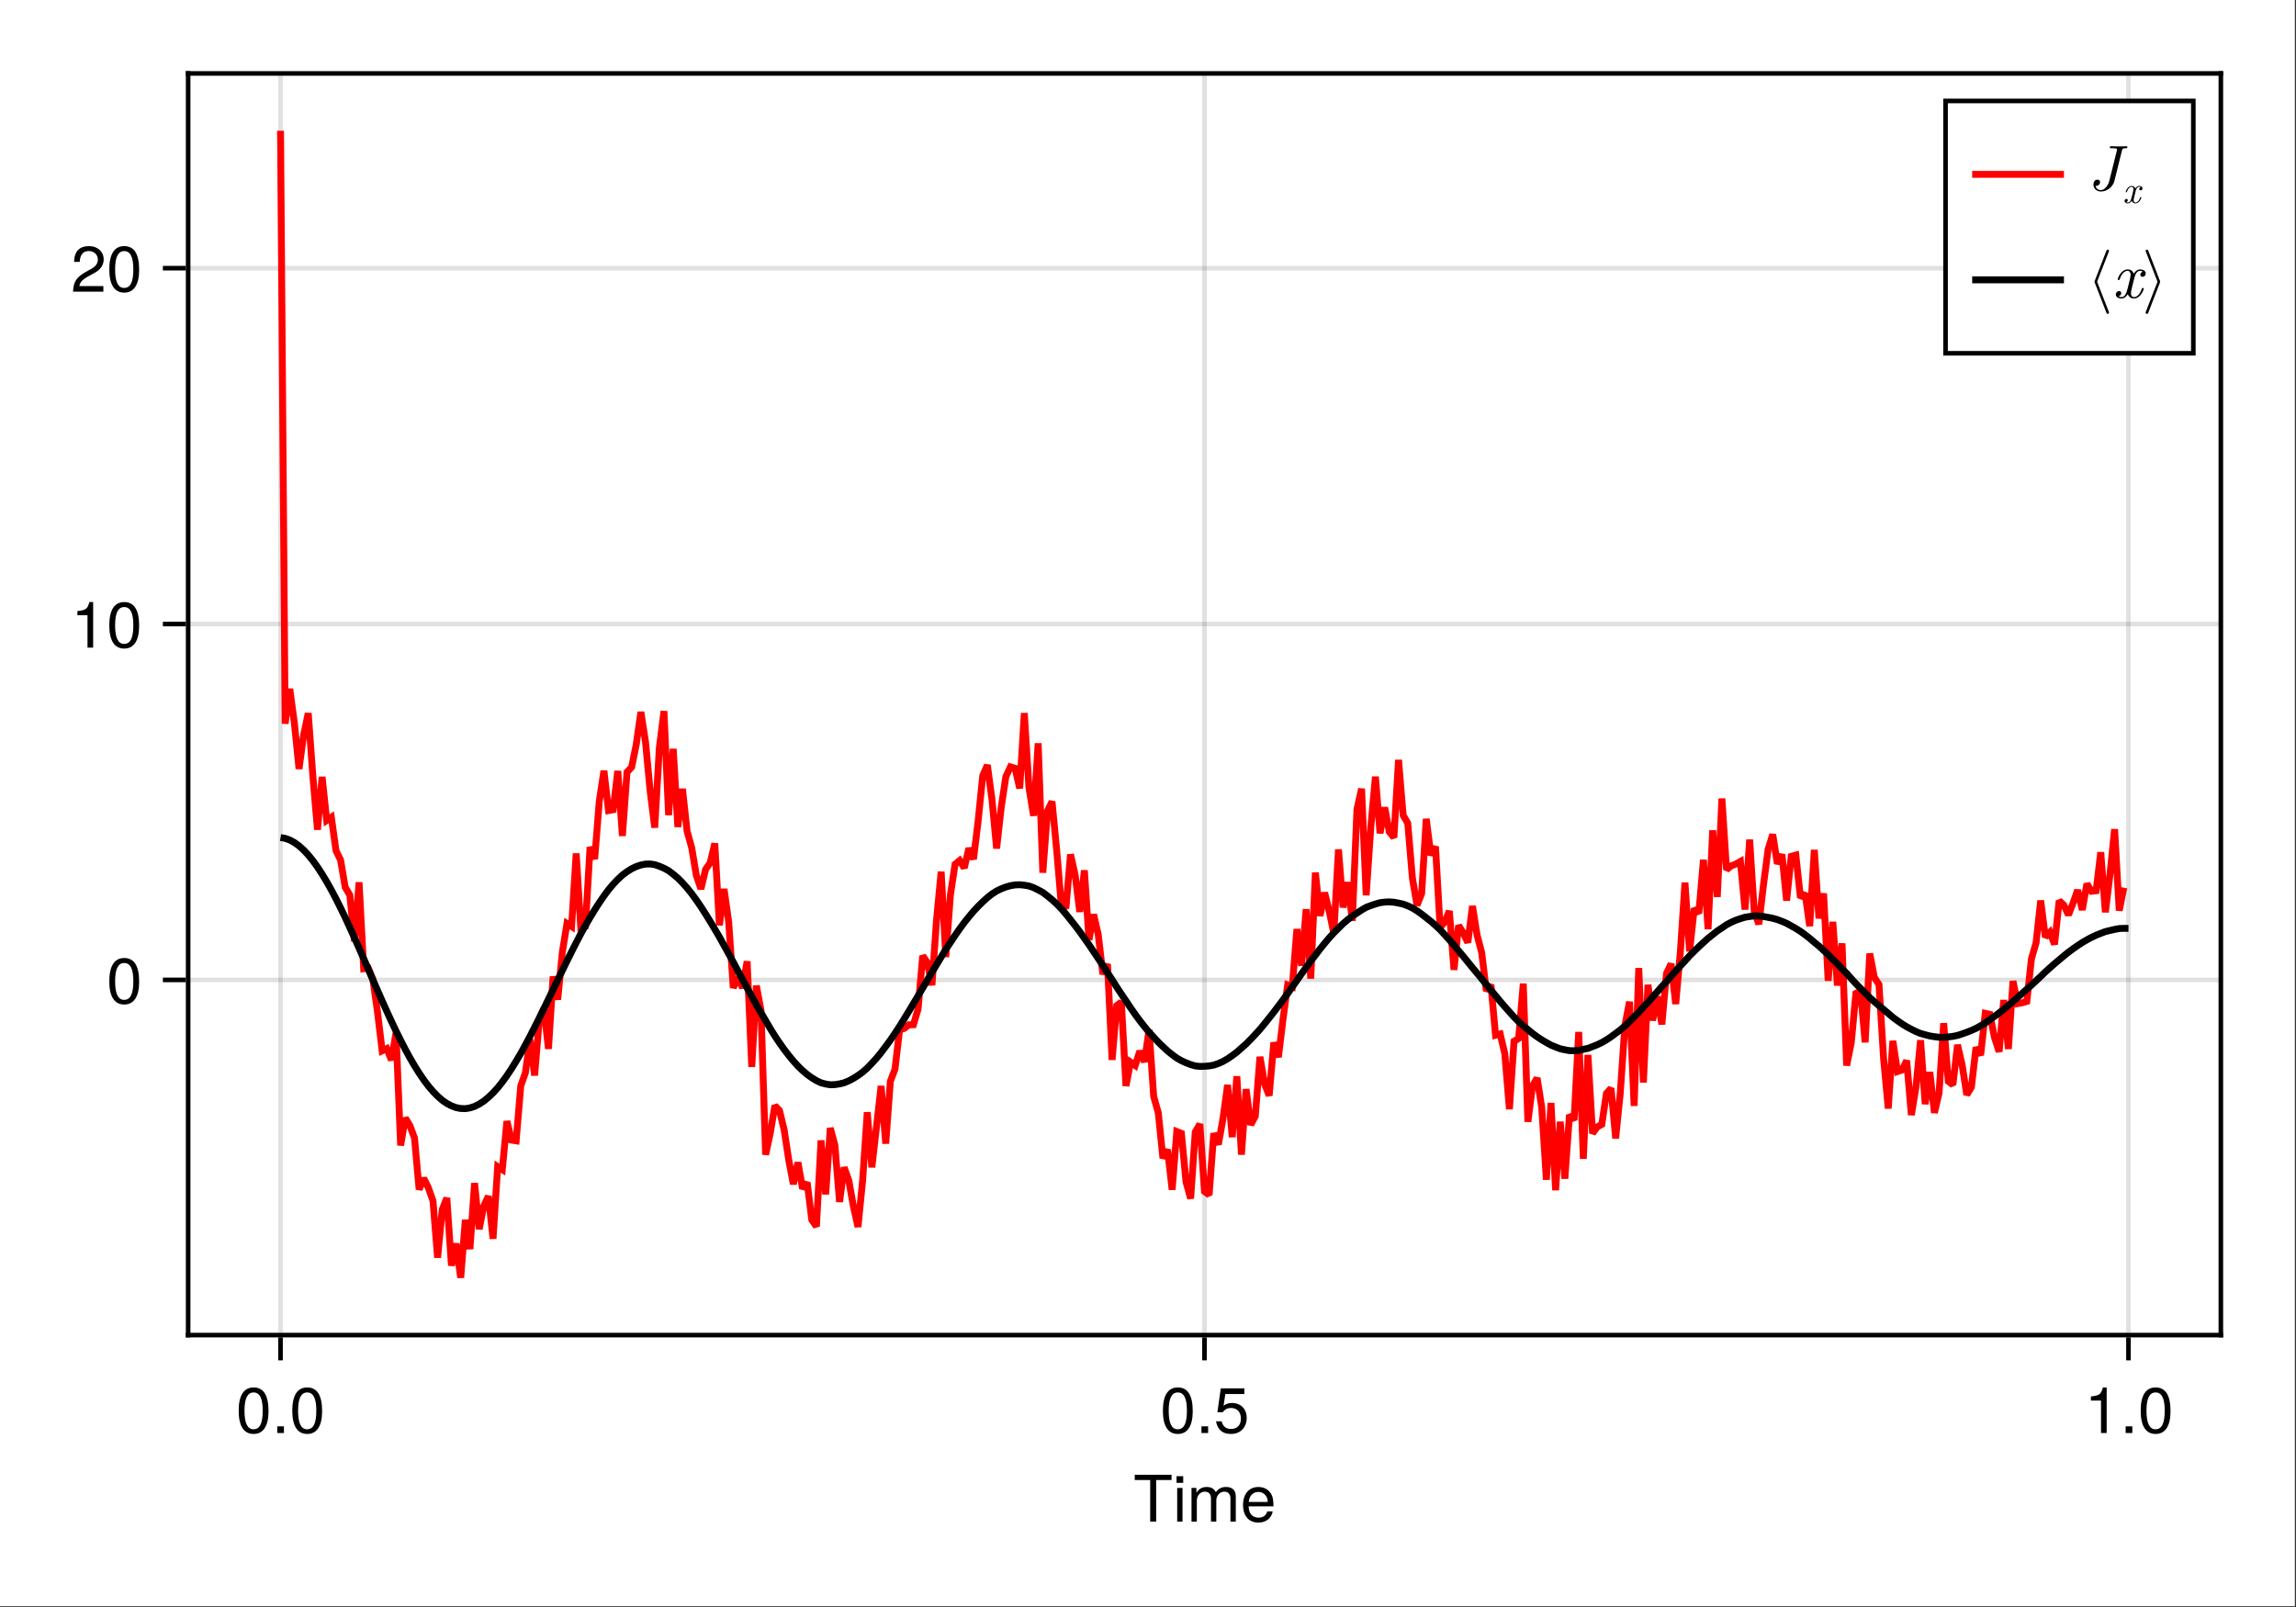 <?xml version="1.0" encoding="UTF-8"?>
<svg xmlns="http://www.w3.org/2000/svg" xmlns:xlink="http://www.w3.org/1999/xlink" width="667" height="467" viewBox="0 0 667 467">
<rect x="0" y="0" width="667" height="467" fill="#333333" stroke="none"/>
<defs>
<g>
<g id="glyph-0-0-12c5cb83">
<path d="M 11.078 -12.078 C 11.078 -12.078 6.609 -12.078 6.609 -12.078 C 6.609 -12.078 6.609 0 6.609 0 C 6.609 0 4.875 0 4.875 0 C 4.875 0 4.875 -12.078 4.875 -12.078 C 4.875 -12.078 0.391 -12.078 0.391 -12.078 C 0.391 -12.078 0.391 -13.609 0.391 -13.609 C 0.391 -13.609 11.078 -13.609 11.078 -13.609 C 11.078 -13.609 11.078 -12.078 11.078 -12.078 Z M 11.078 -12.078 "/>
</g>
<g id="glyph-1-0-12c5cb83">
<path d="M 2.859 0 C 2.859 0 1.312 0 1.312 0 C 1.312 0 1.312 -9.781 1.312 -9.781 C 1.312 -9.781 2.859 -9.781 2.859 -9.781 C 2.859 -9.781 2.859 0 2.859 0 Z M 3.062 -11.266 C 3.062 -11.266 1.125 -11.266 1.125 -11.266 C 1.125 -11.266 1.125 -13.203 1.125 -13.203 C 1.125 -13.203 3.062 -13.203 3.062 -13.203 C 3.062 -13.203 3.062 -11.266 3.062 -11.266 Z M 3.062 -11.266 "/>
</g>
<g id="glyph-1-1-12c5cb83">
<path d="M 14.188 0 C 14.188 0 12.641 0 12.641 0 C 12.641 0 12.641 -6.734 12.641 -6.734 C 12.641 -7.969 11.984 -8.703 10.844 -8.703 C 9.578 -8.703 8.531 -7.562 8.531 -6.141 C 8.531 -6.141 8.531 0 8.531 0 C 8.531 0 6.984 0 6.984 0 C 6.984 0 6.984 -6.734 6.984 -6.734 C 6.984 -7.984 6.328 -8.703 5.172 -8.703 C 3.906 -8.703 2.875 -7.562 2.875 -6.141 C 2.875 -6.141 2.875 0 2.875 0 C 2.875 0 1.328 0 1.328 0 C 1.328 0 1.328 -9.781 1.328 -9.781 C 1.328 -9.781 2.75 -9.781 2.75 -9.781 C 2.75 -9.781 2.75 -8.406 2.75 -8.406 C 3.578 -9.578 4.438 -10.062 5.75 -10.062 C 7.016 -10.062 7.812 -9.609 8.391 -8.578 C 9.297 -9.672 10.078 -10.062 11.391 -10.062 C 13.219 -10.062 14.188 -9.094 14.188 -7.344 C 14.188 -7.344 14.188 0 14.188 0 Z M 14.188 0 "/>
</g>
<g id="glyph-1-2-12c5cb83">
<path d="M 9.578 -4.438 C 9.578 -4.438 2.375 -4.438 2.375 -4.438 C 2.406 -2.203 3.625 -1.156 5.25 -1.156 C 6.5 -1.156 7.375 -1.688 7.812 -2.969 C 7.812 -2.969 9.375 -2.969 9.375 -2.969 C 8.984 -0.984 7.438 0.281 5.188 0.281 C 2.453 0.281 0.75 -1.625 0.75 -4.844 C 0.75 -8.047 2.5 -10.062 5.234 -10.062 C 7.062 -10.062 8.547 -9.094 9.188 -7.484 C 9.469 -6.766 9.578 -5.859 9.578 -4.438 Z M 7.922 -5.828 C 7.922 -7.359 6.734 -8.625 5.203 -8.625 C 3.641 -8.625 2.547 -7.453 2.406 -5.719 C 2.406 -5.719 7.891 -5.719 7.891 -5.719 C 7.922 -5.75 7.922 -5.828 7.922 -5.828 Z M 7.922 -5.828 "/>
</g>
<g id="glyph-1-3-12c5cb83">
<path d="M 9.469 -6.359 C 9.469 -2.016 7.938 0.281 5.141 0.281 C 2.297 0.281 0.797 -2.016 0.797 -6.484 C 0.797 -10.922 2.281 -13.234 5.141 -13.234 C 8.016 -13.234 9.469 -10.953 9.469 -6.359 Z M 7.781 -6.516 C 7.781 -10.062 6.906 -11.781 5.141 -11.781 C 3.359 -11.781 2.484 -10.078 2.484 -6.453 C 2.484 -2.844 3.359 -1.078 5.094 -1.078 C 6.922 -1.078 7.781 -2.766 7.781 -6.516 Z M 7.781 -6.516 "/>
</g>
<g id="glyph-1-4-12c5cb83">
<path d="M 3.562 0 C 3.562 0 1.625 0 1.625 0 C 1.625 0 1.625 -1.938 1.625 -1.938 C 1.625 -1.938 3.562 -1.938 3.562 -1.938 C 3.562 -1.938 3.562 0 3.562 0 Z M 3.562 0 "/>
</g>
<g id="glyph-1-5-12c5cb83">
<path d="M 9.578 -4.391 C 9.578 -1.594 7.719 0.281 5.047 0.281 C 2.688 0.281 1.188 -0.766 0.656 -3.391 C 0.656 -3.391 2.297 -3.391 2.297 -3.391 C 2.688 -1.906 3.562 -1.172 5 -1.172 C 6.797 -1.172 7.891 -2.266 7.891 -4.156 C 7.891 -6.125 6.781 -7.266 5 -7.266 C 3.984 -7.266 3.344 -6.953 2.578 -6.031 C 2.578 -6.031 1.062 -6.031 1.062 -6.031 C 1.062 -6.031 2.047 -12.953 2.047 -12.953 C 2.047 -12.953 8.891 -12.953 8.891 -12.953 C 8.891 -12.953 8.891 -11.328 8.891 -11.328 C 8.891 -11.328 3.375 -11.328 3.375 -11.328 C 3.375 -11.328 2.859 -7.922 2.859 -7.922 C 3.625 -8.484 4.375 -8.719 5.297 -8.719 C 7.844 -8.719 9.578 -7 9.578 -4.391 Z M 9.578 -4.391 "/>
</g>
<g id="glyph-1-6-12c5cb83">
<path d="M 6.484 0 C 6.484 0 4.844 0 4.844 0 C 4.844 0 4.844 -9.422 4.844 -9.422 C 4.844 -9.422 1.906 -9.422 1.906 -9.422 C 1.906 -9.422 1.906 -10.609 1.906 -10.609 C 4.438 -10.922 4.812 -11.203 5.391 -13.234 C 5.391 -13.234 6.484 -13.234 6.484 -13.234 C 6.484 -13.234 6.484 0 6.484 0 Z M 6.484 0 "/>
</g>
<g id="glyph-2-0-12c5cb83">
<path d="M 9.469 -6.359 C 9.469 -2.016 7.938 0.281 5.141 0.281 C 2.297 0.281 0.797 -2.016 0.797 -6.484 C 0.797 -10.922 2.281 -13.234 5.141 -13.234 C 8.016 -13.234 9.469 -10.953 9.469 -6.359 Z M 7.781 -6.516 C 7.781 -10.062 6.906 -11.781 5.141 -11.781 C 3.359 -11.781 2.484 -10.078 2.484 -6.453 C 2.484 -2.844 3.359 -1.078 5.094 -1.078 C 6.922 -1.078 7.781 -2.766 7.781 -6.516 Z M 7.781 -6.516 "/>
</g>
<g id="glyph-3-0-12c5cb83">
<path d="M 3.562 0 C 3.562 0 1.625 0 1.625 0 C 1.625 0 1.625 -1.938 1.625 -1.938 C 1.625 -1.938 3.562 -1.938 3.562 -1.938 C 3.562 -1.938 3.562 0 3.562 0 Z M 3.562 0 "/>
</g>
<g id="glyph-4-0-12c5cb83">
<path d="M 9.469 -6.359 C 9.469 -2.016 7.938 0.281 5.141 0.281 C 2.297 0.281 0.797 -2.016 0.797 -6.484 C 0.797 -10.922 2.281 -13.234 5.141 -13.234 C 8.016 -13.234 9.469 -10.953 9.469 -6.359 Z M 7.781 -6.516 C 7.781 -10.062 6.906 -11.781 5.141 -11.781 C 3.359 -11.781 2.484 -10.078 2.484 -6.453 C 2.484 -2.844 3.359 -1.078 5.094 -1.078 C 6.922 -1.078 7.781 -2.766 7.781 -6.516 Z M 7.781 -6.516 "/>
</g>
<g id="glyph-5-0-12c5cb83">
<path d="M 9.547 -9.359 C 9.547 -7.734 8.594 -6.344 6.734 -5.359 C 6.734 -5.359 4.875 -4.344 4.875 -4.344 C 3.25 -3.391 2.656 -2.703 2.484 -1.625 C 2.484 -1.625 9.453 -1.625 9.453 -1.625 C 9.453 -1.625 9.453 0 9.453 0 C 9.453 0 0.641 0 0.641 0 C 0.781 -2.906 1.594 -4.156 4.344 -5.734 C 4.344 -5.734 6.062 -6.703 6.062 -6.703 C 7.25 -7.375 7.859 -8.266 7.859 -9.312 C 7.859 -10.734 6.734 -11.797 5.25 -11.797 C 3.625 -11.797 2.703 -10.859 2.578 -8.641 C 2.578 -8.641 0.938 -8.641 0.938 -8.641 C 1.031 -11.859 2.594 -13.234 5.297 -13.234 C 7.812 -13.234 9.547 -11.594 9.547 -9.359 Z M 9.547 -9.359 "/>
</g>
<g id="glyph-6-0-12c5cb83">
<path d="M 9.469 -6.359 C 9.469 -2.016 7.938 0.281 5.141 0.281 C 2.297 0.281 0.797 -2.016 0.797 -6.484 C 0.797 -10.922 2.281 -13.234 5.141 -13.234 C 8.016 -13.234 9.469 -10.953 9.469 -6.359 Z M 7.781 -6.516 C 7.781 -10.062 6.906 -11.781 5.141 -11.781 C 3.359 -11.781 2.484 -10.078 2.484 -6.453 C 2.484 -2.844 3.359 -1.078 5.094 -1.078 C 6.922 -1.078 7.781 -2.766 7.781 -6.516 Z M 7.781 -6.516 "/>
</g>
<g id="glyph-7-0-12c5cb83">
<path d="M 11.609 -12.531 C 11.609 -12.703 11.5 -12.75 11.359 -12.75 C 10.734 -12.75 10.062 -12.703 9.422 -12.703 C 8.594 -12.703 7.719 -12.75 6.891 -12.75 C 6.719 -12.75 6.5 -12.75 6.5 -12.391 C 6.5 -12.172 6.672 -12.172 6.969 -12.172 L 7.188 -12.172 C 7.5 -12.172 7.719 -12.172 8.047 -12.141 C 8.453 -12.078 8.609 -12.062 8.609 -11.781 C 8.609 -11.703 8.609 -11.672 8.531 -11.406 L 6.359 -2.703 C 6.016 -1.312 4.953 0 3.922 0 C 3.156 0 2.5 -0.469 2.359 -1.234 C 2.391 -1.219 2.422 -1.219 2.562 -1.219 C 3.266 -1.219 3.672 -1.844 3.672 -2.312 C 3.672 -2.797 3.312 -3.047 2.906 -3.047 C 2.859 -3.047 1.75 -3.047 1.75 -1.609 C 1.75 -0.344 2.766 0.406 3.953 0.406 C 5.719 0.406 7.438 -0.984 7.844 -2.688 L 10.031 -11.5 C 10.156 -12.031 10.281 -12.172 11.125 -12.172 C 11.406 -12.172 11.609 -12.172 11.609 -12.531 Z M 11.609 -12.531 "/>
</g>
<g id="glyph-7-1-12c5cb83">
<path d="M 9.109 -2.672 C 9.109 -2.859 8.969 -2.859 8.828 -2.859 C 8.609 -2.859 8.594 -2.844 8.5 -2.547 C 7.984 -0.938 7.062 -0.203 6.281 -0.203 C 5.906 -0.203 5.391 -0.422 5.391 -1.406 C 5.391 -1.844 5.609 -2.656 5.75 -3.281 L 6.391 -5.844 C 6.641 -6.812 7.156 -7.844 8.031 -7.844 C 8.078 -7.844 8.547 -7.844 8.844 -7.578 C 8.109 -7.391 8.109 -6.688 8.109 -6.688 C 8.109 -6.438 8.266 -6.094 8.75 -6.094 C 9.094 -6.094 9.672 -6.344 9.672 -7.078 C 9.672 -8.031 8.594 -8.25 8.047 -8.25 C 7.016 -8.25 6.406 -7.344 6.219 -6.984 C 5.812 -8.109 4.891 -8.25 4.422 -8.25 C 2.562 -8.25 1.547 -5.812 1.547 -5.375 C 1.547 -5.188 1.734 -5.188 1.828 -5.188 C 2.078 -5.188 2.078 -5.203 2.172 -5.516 C 2.672 -7.109 3.641 -7.844 4.391 -7.844 C 4.922 -7.844 5.281 -7.406 5.281 -6.672 C 5.281 -6.219 5.062 -5.297 4.891 -4.609 L 4.469 -2.906 C 4.156 -1.703 3.766 -0.203 2.656 -0.203 C 2.594 -0.203 2.141 -0.203 1.828 -0.469 C 2.391 -0.609 2.562 -1.078 2.562 -1.359 C 2.562 -1.844 2.172 -1.953 1.922 -1.953 C 1.453 -1.953 0.984 -1.562 0.984 -0.953 C 0.984 -0.219 1.781 0.203 2.625 0.203 C 3.531 0.203 4.141 -0.5 4.469 -1.062 C 4.844 0 5.75 0.203 6.234 0.203 C 8.156 0.203 9.109 -2.297 9.109 -2.672 Z M 9.109 -2.672 "/>
</g>
<g id="glyph-8-0-12c5cb83">
<path d="M 5.469 -1.609 C 5.469 -1.719 5.375 -1.719 5.297 -1.719 C 5.172 -1.719 5.156 -1.703 5.094 -1.531 C 4.797 -0.562 4.234 -0.125 3.766 -0.125 C 3.547 -0.125 3.234 -0.25 3.234 -0.844 C 3.234 -1.109 3.359 -1.594 3.453 -1.969 L 3.828 -3.5 C 3.984 -4.094 4.297 -4.703 4.812 -4.703 C 4.844 -4.703 5.125 -4.703 5.312 -4.547 C 4.859 -4.438 4.859 -4.016 4.859 -4.016 C 4.859 -3.859 4.969 -3.656 5.25 -3.656 C 5.453 -3.656 5.797 -3.812 5.797 -4.25 C 5.797 -4.812 5.156 -4.953 4.828 -4.953 C 4.219 -4.953 3.844 -4.406 3.734 -4.188 C 3.484 -4.859 2.938 -4.953 2.656 -4.953 C 1.531 -4.953 0.938 -3.484 0.938 -3.219 C 0.938 -3.109 1.047 -3.109 1.094 -3.109 C 1.25 -3.109 1.25 -3.125 1.297 -3.312 C 1.609 -4.266 2.188 -4.703 2.625 -4.703 C 2.953 -4.703 3.172 -4.453 3.172 -4 C 3.172 -3.734 3.031 -3.188 2.938 -2.766 L 2.672 -1.75 C 2.5 -1.016 2.266 -0.125 1.594 -0.125 C 1.562 -0.125 1.281 -0.125 1.094 -0.281 C 1.438 -0.375 1.531 -0.656 1.531 -0.812 C 1.531 -1.109 1.297 -1.172 1.156 -1.172 C 0.875 -1.172 0.594 -0.938 0.594 -0.578 C 0.594 -0.141 1.062 0.125 1.578 0.125 C 2.125 0.125 2.484 -0.297 2.672 -0.641 C 2.906 0 3.453 0.125 3.734 0.125 C 4.891 0.125 5.469 -1.375 5.469 -1.609 Z M 5.469 -1.609 "/>
</g>
<g id="glyph-9-0-12c5cb83">
<path d="M 6.281 4.297 C 6.281 4.234 6.281 4.203 6.25 4.156 L 2.812 -4.672 L 6.25 -13.5 C 6.281 -13.531 6.281 -13.578 6.281 -13.625 C 6.281 -13.844 6.109 -14 5.906 -14 C 5.75 -14 5.609 -13.906 5.547 -13.766 L 2.078 -4.797 C 2.047 -4.766 2.047 -4.719 2.047 -4.672 C 2.047 -4.609 2.047 -4.578 2.078 -4.531 L 5.547 4.422 C 5.609 4.578 5.75 4.672 5.906 4.672 C 6.109 4.672 6.281 4.5 6.281 4.297 Z M 6.281 4.297 "/>
</g>
<g id="glyph-9-1-12c5cb83">
<path d="M 5.188 -4.797 L 1.719 -13.766 C 1.656 -13.906 1.516 -14 1.359 -14 C 1.156 -14 0.984 -13.844 0.984 -13.625 C 0.984 -13.578 0.984 -13.531 1.016 -13.5 L 4.438 -4.672 L 1.016 4.156 C 0.984 4.203 0.984 4.234 0.984 4.297 C 0.984 4.5 1.156 4.672 1.359 4.672 C 1.516 4.672 1.656 4.578 1.719 4.422 L 5.188 -4.531 C 5.203 -4.578 5.203 -4.609 5.203 -4.672 C 5.203 -4.719 5.203 -4.766 5.188 -4.797 Z M 5.188 -4.797 "/>
</g>
</g>
</defs>
<path fill-rule="nonzero" fill="rgb(100%, 100%, 100%)" fill-opacity="1" d="M 0 0 L 666.668 0 L 666.668 466.668 L 0 466.668 Z M 0 0 "/>
<path fill-rule="nonzero" fill="rgb(100%, 100%, 100%)" fill-opacity="1" d="M 54.668 388 L 645.336 388 L 645.336 21.332 L 54.668 21.332 Z M 54.668 388 "/>
<path fill="none" stroke-width="1" stroke-linecap="butt" stroke-linejoin="miter" stroke="rgb(0%, 0%, 0%)" stroke-opacity="0.12" stroke-miterlimit="1.155" d="M 61.137 291 L 61.137 15.999 " transform="matrix(1.333, 0, 0, 1.333, 0, 0)"/>
<path fill="none" stroke-width="1" stroke-linecap="butt" stroke-linejoin="miter" stroke="rgb(0%, 0%, 0%)" stroke-opacity="0.12" stroke-miterlimit="1.155" d="M 262.5 291 L 262.5 15.999 " transform="matrix(1.333, 0, 0, 1.333, 0, 0)"/>
<path fill="none" stroke-width="1" stroke-linecap="butt" stroke-linejoin="miter" stroke="rgb(0%, 0%, 0%)" stroke-opacity="0.12" stroke-miterlimit="1.155" d="M 463.863 291 L 463.863 15.999 " transform="matrix(1.333, 0, 0, 1.333, 0, 0)"/>
<path fill="none" stroke-width="1" stroke-linecap="butt" stroke-linejoin="miter" stroke="rgb(0%, 0%, 0%)" stroke-opacity="0.12" stroke-miterlimit="1.155" d="M 41.001 213.577 L 483.999 213.577 " transform="matrix(1.333, 0, 0, 1.333, 0, 0)"/>
<path fill="none" stroke-width="1" stroke-linecap="butt" stroke-linejoin="miter" stroke="rgb(0%, 0%, 0%)" stroke-opacity="0.12" stroke-miterlimit="1.155" d="M 41.001 136.014 L 483.999 136.014 " transform="matrix(1.333, 0, 0, 1.333, 0, 0)"/>
<path fill="none" stroke-width="1" stroke-linecap="butt" stroke-linejoin="miter" stroke="rgb(0%, 0%, 0%)" stroke-opacity="0.12" stroke-miterlimit="1.155" d="M 41.001 58.45 L 483.999 58.45 " transform="matrix(1.333, 0, 0, 1.333, 0, 0)"/>
<g fill="rgb(0%, 0%, 0%)" fill-opacity="1">
<use xlink:href="#glyph-0-0-12c5cb83" x="329.261" y="442.091"/>
</g>
<g fill="rgb(0%, 0%, 0%)" fill-opacity="1">
<use xlink:href="#glyph-1-0-12c5cb83" x="340.667" y="442.091"/>
</g>
<g fill="rgb(0%, 0%, 0%)" fill-opacity="1">
<use xlink:href="#glyph-1-1-12c5cb83" x="344.811" y="442.091"/>
</g>
<g fill="rgb(0%, 0%, 0%)" fill-opacity="1">
<use xlink:href="#glyph-1-2-12c5cb83" x="360.36" y="442.091"/>
</g>
<g fill="rgb(0%, 0%, 0%)" fill-opacity="1">
<use xlink:href="#glyph-2-0-12c5cb83" x="68.542" y="416.344"/>
</g>
<g fill="rgb(0%, 0%, 0%)" fill-opacity="1">
<use xlink:href="#glyph-3-0-12c5cb83" x="78.92" y="416.344"/>
</g>
<g fill="rgb(0%, 0%, 0%)" fill-opacity="1">
<use xlink:href="#glyph-2-0-12c5cb83" x="84.11" y="416.344"/>
</g>
<g fill="rgb(0%, 0%, 0%)" fill-opacity="1">
<use xlink:href="#glyph-1-3-12c5cb83" x="337.027" y="416.344"/>
</g>
<g fill="rgb(0%, 0%, 0%)" fill-opacity="1">
<use xlink:href="#glyph-1-4-12c5cb83" x="347.405" y="416.344"/>
</g>
<g fill="rgb(0%, 0%, 0%)" fill-opacity="1">
<use xlink:href="#glyph-1-5-12c5cb83" x="352.595" y="416.344"/>
</g>
<g fill="rgb(0%, 0%, 0%)" fill-opacity="1">
<use xlink:href="#glyph-1-6-12c5cb83" x="605.512" y="416.344"/>
</g>
<g fill="rgb(0%, 0%, 0%)" fill-opacity="1">
<use xlink:href="#glyph-1-4-12c5cb83" x="615.89" y="416.344"/>
</g>
<g fill="rgb(0%, 0%, 0%)" fill-opacity="1">
<use xlink:href="#glyph-1-3-12c5cb83" x="621.08" y="416.344"/>
</g>
<g fill="rgb(0%, 0%, 0%)" fill-opacity="1">
<use xlink:href="#glyph-4-0-12c5cb83" x="30.955" y="291.575"/>
</g>
<g fill="rgb(0%, 0%, 0%)" fill-opacity="1">
<use xlink:href="#glyph-1-6-12c5cb83" x="20.576" y="188.157"/>
</g>
<g fill="rgb(0%, 0%, 0%)" fill-opacity="1">
<use xlink:href="#glyph-4-0-12c5cb83" x="30.955" y="188.157"/>
</g>
<g fill="rgb(0%, 0%, 0%)" fill-opacity="1">
<use xlink:href="#glyph-5-0-12c5cb83" x="20.576" y="84.739"/>
</g>
<g fill="rgb(0%, 0%, 0%)" fill-opacity="1">
<use xlink:href="#glyph-6-0-12c5cb83" x="30.955" y="84.739"/>
</g>
<path fill="none" stroke-width="1.5" stroke-linecap="butt" stroke-linejoin="miter" stroke="rgb(100%, 0%, 0%)" stroke-opacity="1" stroke-miterlimit="2" d="M 61.137 28.5 L 62.145 157.743 L 63.149 150.141 L 64.157 157.614 L 65.165 167.584 L 66.17 160.242 L 67.178 155.443 L 68.183 169.184 L 69.19 180.85 L 70.198 169.336 L 71.203 178.819 L 72.211 178.134 L 73.219 185.373 L 74.224 187.45 L 75.231 193.386 L 76.239 195.094 L 77.244 205.178 L 78.252 192.305 L 79.26 211.143 L 80.265 211.011 L 81.272 213.469 L 82.28 220.644 L 83.285 229.028 L 84.293 228.554 L 85.301 231.053 L 86.306 225.12 L 87.313 249.662 L 88.321 243.683 L 89.326 245.323 L 90.334 248.048 L 91.342 259.269 L 92.347 256.819 L 93.354 258.873 L 94.362 261.756 L 95.367 274.128 L 96.375 263.654 L 97.383 261.103 L 98.388 275.859 L 99.396 271.043 L 100.403 278.499 L 101.408 265.887 L 102.416 272.247 L 103.424 257.871 L 104.429 267.908 L 105.437 262.852 L 106.444 260.719 L 107.449 270.003 L 108.457 254.273 L 109.465 254.924 L 110.47 244.371 L 111.478 248.496 L 112.485 248.657 L 113.49 236.695 L 114.498 233.824 L 115.506 226.553 L 116.511 234.413 L 117.519 222.281 L 118.526 219.806 L 119.531 228.601 L 120.539 212.833 L 121.547 217.878 L 122.552 207.562 L 123.56 201.281 L 124.564 201.94 L 125.572 186.012 L 126.58 202.433 L 127.585 201.935 L 128.593 184.626 L 129.601 187.225 L 130.605 174.645 L 131.613 167.982 L 132.621 176.672 L 133.626 176.484 L 134.634 168.035 L 135.642 182.206 L 136.646 168.29 L 137.654 167.212 L 138.662 162.258 L 139.667 155.18 L 140.675 161.675 L 141.683 172.345 L 142.688 180.396 L 143.695 162.984 L 144.703 155.001 L 145.708 177.662 L 146.716 163.225 L 147.724 180.243 L 148.729 171.935 L 149.736 181.14 L 150.744 184.764 L 151.749 190.796 L 152.757 193.755 L 153.765 189.504 L 154.77 188.057 L 155.777 183.826 L 156.785 201.671 L 157.79 193.761 L 158.798 200.88 L 159.806 215.309 L 160.811 212.944 L 161.818 215.329 L 162.826 209.525 L 163.831 232.541 L 164.839 214.828 L 165.847 220.222 L 166.852 251.681 L 167.859 247.028 L 168.867 240.993 L 169.872 242.036 L 170.88 246.193 L 171.888 252.785 L 172.893 258.111 L 173.9 253.362 L 174.908 259.069 L 175.913 257.757 L 176.921 265.884 L 177.926 267.319 L 178.934 248.563 L 179.941 260.32 L 180.946 245.865 L 181.954 249.606 L 182.962 261.967 L 183.967 254.446 L 184.975 257.276 L 185.982 262.91 L 186.987 267.419 L 187.995 257.285 L 189.003 242.42 L 190.008 254.435 L 191.016 245.578 L 192.023 236.701 L 193.028 249.27 L 194.036 235.696 L 195.044 233.045 L 196.049 224.467 L 197.057 224.162 L 198.064 223.356 L 199.069 223.339 L 200.077 219.961 L 201.085 208.318 L 202.09 209.795 L 203.098 214.734 L 204.105 200.499 L 205.11 189.987 L 206.118 208.603 L 207.126 195.062 L 208.131 188.391 L 209.139 187.559 L 210.146 189.164 L 211.151 184.887 L 212.159 187.26 L 213.167 178.972 L 214.172 169.063 L 215.18 166.758 L 216.188 174.258 L 217.192 184.937 L 218.2 175.969 L 219.208 169.263 L 220.213 167.147 L 221.221 167.455 L 222.229 171.832 L 223.233 155.432 L 224.241 171.627 L 225.249 177.8 L 226.254 162.006 L 227.262 190.219 L 228.27 176.795 L 229.274 174.706 L 230.282 185.262 L 231.29 197.15 L 232.295 197.965 L 233.303 186.231 L 234.308 190.705 L 235.315 198.75 L 236.323 189.697 L 237.328 204.847 L 238.336 199.301 L 239.344 203.707 L 240.349 212.335 L 241.356 210.126 L 242.364 231.012 L 243.369 219.179 L 244.377 218.42 L 245.385 236.698 L 246.39 231.492 L 247.397 232.216 L 248.405 229.102 L 249.41 231.451 L 250.418 224.426 L 251.426 238.986 L 252.431 242.552 L 253.438 252.437 L 254.446 250.576 L 255.451 259.315 L 256.459 246.63 L 257.467 247.022 L 258.472 257.596 L 259.479 261.234 L 260.487 246.727 L 261.492 245.007 L 262.5 259.693 L 263.508 260.432 L 264.513 247.028 L 265.521 249.457 L 266.528 243.809 L 267.533 236.47 L 268.541 247.849 L 269.549 234.58 L 270.554 251.669 L 271.562 237.398 L 272.569 245.159 L 273.574 243.272 L 274.582 230.35 L 275.59 236.206 L 276.595 238.805 L 277.603 227.227 L 278.61 230.411 L 279.615 222.105 L 280.623 214.679 L 281.631 215.065 L 282.636 202.512 L 283.644 210.492 L 284.651 198.17 L 285.656 213.296 L 286.664 190.187 L 287.672 199.62 L 288.677 194.561 L 289.685 198.624 L 290.689 203.487 L 291.697 185.139 L 292.705 197.786 L 293.71 192.293 L 294.718 200.695 L 295.726 176.399 L 296.73 171.905 L 297.738 195.135 L 298.746 180.272 L 299.751 169.286 L 300.759 181.623 L 301.767 175.986 L 302.771 181.295 L 303.779 182.543 L 304.787 165.627 L 305.792 177.68 L 306.8 179.435 L 307.808 191.382 L 308.812 197.317 L 309.82 194.78 L 310.828 178.477 L 311.833 186.393 L 312.841 184.518 L 313.849 202.16 L 314.854 200.979 L 315.861 198.568 L 316.869 211.386 L 317.874 201.718 L 318.882 203.309 L 319.89 205.441 L 320.895 197.476 L 321.902 203.792 L 322.91 207.636 L 323.915 215.971 L 324.923 214.641 L 325.931 225.63 L 326.936 225.366 L 327.943 229.641 L 328.951 241.767 L 329.956 226.951 L 330.964 226.339 L 331.972 214.395 L 332.977 244.518 L 333.984 236.678 L 334.992 234.976 L 335.997 241.38 L 337.005 257.139 L 338.013 240.393 L 339.018 259.418 L 340.025 244.494 L 341.033 256.913 L 342.038 243.018 L 343.046 244.131 L 344.051 224.924 L 345.059 252.574 L 346.066 229.931 L 347.071 247.031 L 348.079 245.64 L 349.087 245.074 L 350.092 238.327 L 351.1 237.211 L 352.107 248.121 L 353.112 238.219 L 354.12 223.529 L 355.128 218.335 L 356.133 241.049 L 357.141 210.99 L 358.148 235.951 L 359.153 214.646 L 360.161 222.413 L 361.169 217.172 L 362.174 223.283 L 363.182 212.168 L 364.189 210.07 L 365.194 218.839 L 366.202 207.557 L 367.21 192.366 L 368.215 207.36 L 369.223 198.032 L 370.23 199.049 L 371.235 187.403 L 372.243 202.526 L 373.251 180.984 L 374.256 195.501 L 375.264 174.047 L 376.271 189.554 L 377.276 188.725 L 378.284 188.332 L 379.292 187.767 L 380.297 198.249 L 381.305 183 L 382.312 198.738 L 383.317 201.434 L 384.325 192.832 L 385.333 185.101 L 386.338 181.86 L 387.346 188.268 L 388.354 186.24 L 389.358 196.298 L 390.366 186.656 L 391.374 186.381 L 392.379 195.656 L 393.387 194.716 L 394.395 201.858 L 395.399 185.244 L 396.407 200.165 L 397.415 194.736 L 398.42 213.771 L 399.428 200.927 L 400.433 214.805 L 401.44 205.617 L 402.448 232.245 L 403.453 227.232 L 404.461 216.524 L 405.469 216.047 L 406.474 227.194 L 407.481 207.826 L 408.489 213.062 L 409.494 214.579 L 410.502 230.78 L 411.51 241.614 L 412.515 226.881 L 413.522 233.558 L 414.53 233.215 L 415.535 231.167 L 416.543 243.032 L 417.551 236.95 L 418.556 226.723 L 419.563 240.659 L 420.571 233.66 L 421.576 242.549 L 422.584 238.242 L 423.592 223.014 L 424.597 235.685 L 425.604 236.44 L 426.612 227.733 L 427.617 232.137 L 428.625 238.623 L 429.633 236.962 L 430.638 228.299 L 431.646 229.98 L 432.653 220.863 L 433.658 221.077 L 434.666 226.119 L 435.674 229.233 L 436.679 217.969 L 437.687 228.621 L 438.694 213.832 L 439.699 218.751 L 440.707 218.563 L 441.715 218.271 L 442.72 208.972 L 443.728 205.474 L 444.735 196.269 L 445.74 204.231 L 446.748 203.203 L 447.756 205.84 L 448.761 196.321 L 449.769 197.247 L 450.776 199.421 L 451.781 196.86 L 452.789 193.995 L 453.797 198.325 L 454.802 192.63 L 455.81 194.262 L 456.814 194.147 L 457.822 185.757 L 458.83 198.841 L 459.835 190.582 L 460.843 180.732 L 461.851 198.48 L 462.855 193.482 " transform="matrix(1.333, 0, 0, 1.333, 0, 0)"/>
<path fill="none" stroke-width="1.5" stroke-linecap="butt" stroke-linejoin="miter" stroke="rgb(0%, 0%, 0%)" stroke-opacity="1" stroke-miterlimit="2" d="M 61.137 182.552 L 62.145 182.725 L 63.149 183.088 L 64.157 183.636 L 65.165 184.365 L 66.17 185.273 L 67.178 186.349 L 68.183 187.585 L 69.19 188.977 L 70.198 190.521 L 71.203 192.188 L 72.211 193.983 L 73.219 195.891 L 74.224 197.895 L 75.231 199.986 L 76.239 202.154 L 77.244 204.378 L 78.252 206.651 L 79.26 208.942 L 80.265 211.263 L 81.272 213.583 L 82.28 215.886 L 83.285 218.168 L 84.293 220.412 L 85.301 222.604 L 86.306 224.725 L 87.313 226.749 L 88.321 228.712 L 89.326 230.555 L 90.334 232.286 L 91.342 233.892 L 92.347 235.371 L 93.354 236.707 L 94.362 237.891 L 95.367 238.922 L 96.375 239.807 L 97.383 240.51 L 98.388 241.034 L 99.396 241.412 L 100.403 241.605 L 101.408 241.641 L 102.416 241.479 L 103.424 241.16 L 104.429 240.65 L 105.437 239.994 L 106.444 239.174 L 107.449 238.201 L 108.457 237.103 L 109.465 235.837 L 110.47 234.454 L 111.478 232.928 L 112.485 231.305 L 113.49 229.597 L 114.498 227.774 L 115.506 225.873 L 116.511 223.901 L 117.519 221.903 L 118.526 219.847 L 119.531 217.767 L 120.539 215.692 L 121.547 213.592 L 122.552 211.526 L 123.56 209.47 L 124.564 207.442 L 125.572 205.471 L 126.58 203.528 L 127.585 201.712 L 128.593 199.986 L 129.601 198.313 L 130.605 196.758 L 131.613 195.284 L 132.621 193.928 L 133.626 192.732 L 134.634 191.672 L 135.642 190.731 L 136.646 189.987 L 137.654 189.352 L 138.662 188.874 L 139.667 188.534 L 140.675 188.335 L 141.683 188.312 L 142.688 188.464 L 143.695 188.804 L 144.703 189.231 L 145.708 189.779 L 146.716 190.541 L 147.724 191.388 L 148.729 192.413 L 149.736 193.529 L 150.744 194.792 L 151.749 196.16 L 152.757 197.637 L 153.765 199.213 L 154.77 200.833 L 155.777 202.521 L 156.785 204.237 L 157.79 206.051 L 158.798 207.861 L 159.806 209.707 L 160.811 211.603 L 162.826 215.353 L 163.831 217.166 L 164.839 219.023 L 165.847 220.758 L 166.852 222.445 L 167.859 224.171 L 168.867 225.794 L 169.872 227.297 L 170.88 228.712 L 171.888 230.027 L 172.893 231.246 L 173.9 232.362 L 174.908 233.335 L 175.913 234.196 L 176.921 234.917 L 177.926 235.535 L 178.934 236.01 L 179.941 236.273 L 180.946 236.44 L 181.954 236.402 L 182.962 236.244 L 183.967 235.998 L 184.975 235.582 L 185.982 235.049 L 186.987 234.413 L 187.995 233.684 L 189.003 232.799 L 190.008 231.75 L 191.016 230.646 L 192.023 229.415 L 193.028 228.076 L 194.036 226.711 L 195.044 225.231 L 196.049 223.696 L 197.057 222.07 L 198.064 220.415 L 199.069 218.739 L 200.077 217.055 L 201.085 215.358 L 202.09 213.624 L 203.098 211.913 L 204.105 210.258 L 205.11 208.597 L 206.118 206.933 L 207.126 205.418 L 208.131 203.903 L 209.139 202.456 L 210.146 201.085 L 211.151 199.825 L 212.159 198.63 L 213.167 197.552 L 214.172 196.556 L 215.18 195.647 L 216.188 194.851 L 217.192 194.203 L 218.2 193.72 L 219.208 193.333 L 220.213 193.046 L 221.221 192.879 L 222.229 192.835 L 223.233 192.938 L 224.241 193.11 L 225.249 193.465 L 226.254 193.969 L 227.262 194.508 L 228.27 195.281 L 229.274 196.099 L 230.282 197.013 L 231.29 198.053 L 232.295 199.228 L 233.303 200.476 L 234.308 201.747 L 235.315 203.071 L 236.323 204.492 L 237.328 205.913 L 238.336 207.416 L 239.344 208.913 L 240.349 210.437 L 241.356 211.995 L 242.364 213.536 L 243.369 215.145 L 244.377 216.665 L 245.385 218.145 L 246.39 219.662 L 247.397 221.098 L 248.405 222.469 L 249.41 223.749 L 250.418 224.974 L 251.426 226.069 L 252.431 227.142 L 253.438 228.126 L 254.446 229.058 L 255.451 229.872 L 256.459 230.616 L 257.467 231.185 L 258.472 231.645 L 259.479 232.037 L 260.487 232.33 L 261.492 232.436 L 262.5 232.412 L 263.508 232.33 L 264.513 232.148 L 265.521 231.806 L 266.528 231.357 L 267.533 230.774 L 268.541 230.08 L 269.549 229.324 L 270.554 228.434 L 271.562 227.54 L 272.569 226.526 L 273.574 225.466 L 274.582 224.358 L 275.59 223.131 L 276.595 221.877 L 277.603 220.608 L 278.61 219.272 L 279.615 217.928 L 280.623 216.542 L 281.631 215.112 L 282.636 213.7 L 283.644 212.256 L 284.651 210.873 L 285.656 209.473 L 286.664 208.187 L 287.672 206.854 L 288.677 205.614 L 289.685 204.419 L 290.689 203.32 L 291.697 202.312 L 292.705 201.313 L 293.71 200.464 L 294.718 199.676 L 295.726 199.017 L 296.73 198.349 L 297.738 197.76 L 298.746 197.379 L 299.751 197.036 L 300.759 196.752 L 301.767 196.623 L 302.771 196.579 L 303.779 196.652 L 304.787 196.84 L 305.792 197.062 L 306.8 197.432 L 307.808 197.906 L 308.812 198.519 L 309.82 199.239 L 310.828 200.027 L 311.833 200.821 L 312.841 201.703 L 313.849 202.646 L 314.854 203.73 L 315.861 204.853 L 316.869 206.004 L 317.874 207.234 L 318.882 208.438 L 319.89 209.666 L 320.895 210.911 L 321.902 212.109 L 322.91 213.334 L 323.915 214.573 L 324.923 215.807 L 325.931 217.022 L 326.936 218.241 L 327.943 219.416 L 328.951 220.541 L 329.956 221.672 L 330.964 222.68 L 331.972 223.608 L 332.977 224.394 L 333.984 225.24 L 334.992 225.979 L 335.997 226.641 L 337.005 227.232 L 338.013 227.798 L 339.018 228.202 L 340.025 228.589 L 341.033 228.812 L 342.038 228.996 L 343.046 229.022 L 344.051 228.955 L 345.059 228.709 L 346.066 228.504 L 347.071 228.114 L 348.079 227.716 L 349.087 227.227 L 350.092 226.655 L 351.1 225.981 L 352.107 225.237 L 353.112 224.484 L 354.12 223.626 L 355.128 222.653 L 356.133 221.619 L 357.141 220.646 L 358.148 219.504 L 359.153 218.476 L 360.161 217.304 L 361.169 216.176 L 362.174 215.033 L 363.182 213.929 L 364.189 212.769 L 365.194 211.632 L 366.202 210.551 L 367.21 209.455 L 368.215 208.33 L 369.223 207.337 L 370.23 206.347 L 371.235 205.424 L 372.243 204.51 L 373.251 203.713 L 374.256 202.91 L 375.264 202.248 L 376.271 201.557 L 377.276 201.021 L 378.284 200.575 L 379.292 200.229 L 380.297 199.922 L 381.305 199.758 L 382.312 199.626 L 383.317 199.646 L 384.325 199.767 L 385.333 199.948 L 386.338 200.15 L 387.346 200.432 L 388.354 200.815 L 389.358 201.243 L 390.366 201.803 L 391.374 202.374 L 392.379 203.004 L 393.387 203.736 L 394.395 204.521 L 395.399 205.38 L 396.407 206.209 L 397.415 207.138 L 398.42 208.075 L 399.428 209.104 L 400.433 210.097 L 401.44 211.146 L 402.448 212.165 L 403.453 213.302 L 404.461 214.403 L 405.469 215.417 L 406.474 216.416 L 407.481 217.447 L 408.489 218.332 L 409.494 219.193 L 410.502 220.028 L 411.51 220.878 L 412.515 221.739 L 413.522 222.472 L 414.53 223.178 L 415.535 223.796 L 416.543 224.335 L 417.551 224.842 L 418.556 225.255 L 419.563 225.533 L 420.571 225.794 L 421.576 225.958 L 422.584 226.087 L 423.592 226.11 L 424.597 226.008 L 425.604 225.885 L 426.612 225.677 L 427.617 225.352 L 428.625 224.988 L 429.633 224.596 L 430.638 224.145 L 431.646 223.582 L 432.653 222.967 L 433.658 222.264 L 434.666 221.531 L 435.674 220.775 L 436.679 220.005 L 437.687 219.146 L 438.694 218.309 L 439.699 217.403 L 440.707 216.504 L 441.715 215.61 L 442.72 214.714 L 443.728 213.773 L 444.735 212.827 L 445.74 211.852 L 446.748 210.94 L 447.756 210.047 L 448.761 209.206 L 449.769 208.354 L 450.776 207.545 L 451.781 206.804 L 452.789 206.095 L 453.797 205.433 L 454.802 204.847 L 455.81 204.308 L 456.814 203.836 L 457.822 203.435 L 458.83 203.048 L 459.835 202.808 L 460.843 202.576 L 461.851 202.386 L 462.855 202.342 L 463.863 202.351 " transform="matrix(1.333, 0, 0, 1.333, 0, 0)"/>
<path fill-rule="nonzero" fill="rgb(100%, 100%, 100%)" fill-opacity="1" stroke-width="1" stroke-linecap="butt" stroke-linejoin="miter" stroke="rgb(0%, 0%, 0%)" stroke-opacity="1" stroke-miterlimit="2" d="M 423.999 77.001 L 477.999 77.001 L 477.999 22.002 L 423.999 22.002 Z M 423.999 77.001 " transform="matrix(1.333, 0, 0, 1.333, 0, 0)"/>
<path fill="none" stroke-width="1" stroke-linecap="butt" stroke-linejoin="miter" stroke="rgb(0%, 0%, 0%)" stroke-opacity="1" stroke-miterlimit="1.155" d="M 61.137 291.501 L 61.137 296.499 " transform="matrix(1.333, 0, 0, 1.333, 0, 0)"/>
<path fill="none" stroke-width="1" stroke-linecap="butt" stroke-linejoin="miter" stroke="rgb(0%, 0%, 0%)" stroke-opacity="1" stroke-miterlimit="1.155" d="M 262.5 291.501 L 262.5 296.499 " transform="matrix(1.333, 0, 0, 1.333, 0, 0)"/>
<path fill="none" stroke-width="1" stroke-linecap="butt" stroke-linejoin="miter" stroke="rgb(0%, 0%, 0%)" stroke-opacity="1" stroke-miterlimit="1.155" d="M 463.863 291.501 L 463.863 296.499 " transform="matrix(1.333, 0, 0, 1.333, 0, 0)"/>
<path fill="none" stroke-width="1" stroke-linecap="butt" stroke-linejoin="miter" stroke="rgb(0%, 0%, 0%)" stroke-opacity="1" stroke-miterlimit="1.155" d="M 40.5 213.577 L 35.499 213.577 " transform="matrix(1.333, 0, 0, 1.333, 0, 0)"/>
<path fill="none" stroke-width="1" stroke-linecap="butt" stroke-linejoin="miter" stroke="rgb(0%, 0%, 0%)" stroke-opacity="1" stroke-miterlimit="1.155" d="M 40.5 136.014 L 35.499 136.014 " transform="matrix(1.333, 0, 0, 1.333, 0, 0)"/>
<path fill="none" stroke-width="1" stroke-linecap="butt" stroke-linejoin="miter" stroke="rgb(0%, 0%, 0%)" stroke-opacity="1" stroke-miterlimit="1.155" d="M 40.5 58.45 L 35.499 58.45 " transform="matrix(1.333, 0, 0, 1.333, 0, 0)"/>
<path fill="none" stroke-width="1.5" stroke-linecap="butt" stroke-linejoin="miter" stroke="rgb(100%, 0%, 0%)" stroke-opacity="1" stroke-miterlimit="2" d="M 429.806 38.001 L 449.807 38.001 " transform="matrix(1.333, 0, 0, 1.333, 0, 0)"/>
<path fill="none" stroke-width="1.5" stroke-linecap="butt" stroke-linejoin="miter" stroke="rgb(0%, 0%, 0%)" stroke-opacity="1" stroke-miterlimit="2" d="M 429.806 60.999 L 449.807 60.999 " transform="matrix(1.333, 0, 0, 1.333, 0, 0)"/>
<g fill="rgb(0%, 0%, 0%)" fill-opacity="1">
<use xlink:href="#glyph-7-0-12c5cb83" x="606.408" y="55.236"/>
</g>
<g fill="rgb(0%, 0%, 0%)" fill-opacity="1">
<use xlink:href="#glyph-8-0-12c5cb83" x="616.604" y="58.97"/>
</g>
<g fill="rgb(0%, 0%, 0%)" fill-opacity="1">
<use xlink:href="#glyph-9-0-12c5cb83" x="606.408" y="86.523"/>
</g>
<g fill="rgb(0%, 0%, 0%)" fill-opacity="1">
<use xlink:href="#glyph-7-1-12c5cb83" x="613.669" y="86.523"/>
</g>
<g fill="rgb(0%, 0%, 0%)" fill-opacity="1">
<use xlink:href="#glyph-9-1-12c5cb83" x="622.331" y="86.523"/>
</g>
<path fill="none" stroke-width="1" stroke-linecap="butt" stroke-linejoin="miter" stroke="rgb(0%, 0%, 0%)" stroke-opacity="1" stroke-miterlimit="1.155" d="M 40.5 291 L 484.5 291 " transform="matrix(1.333, 0, 0, 1.333, 0, 0)"/>
<path fill="none" stroke-width="1" stroke-linecap="butt" stroke-linejoin="miter" stroke="rgb(0%, 0%, 0%)" stroke-opacity="1" stroke-miterlimit="1.155" d="M 41.001 291.501 L 41.001 15.501 " transform="matrix(1.333, 0, 0, 1.333, 0, 0)"/>
<path fill="none" stroke-width="1" stroke-linecap="butt" stroke-linejoin="miter" stroke="rgb(0%, 0%, 0%)" stroke-opacity="1" stroke-miterlimit="1.155" d="M 40.5 15.999 L 484.5 15.999 " transform="matrix(1.333, 0, 0, 1.333, 0, 0)"/>
<path fill="none" stroke-width="1" stroke-linecap="butt" stroke-linejoin="miter" stroke="rgb(0%, 0%, 0%)" stroke-opacity="1" stroke-miterlimit="1.155" d="M 483.999 291.501 L 483.999 15.501 " transform="matrix(1.333, 0, 0, 1.333, 0, 0)"/>
</svg>
